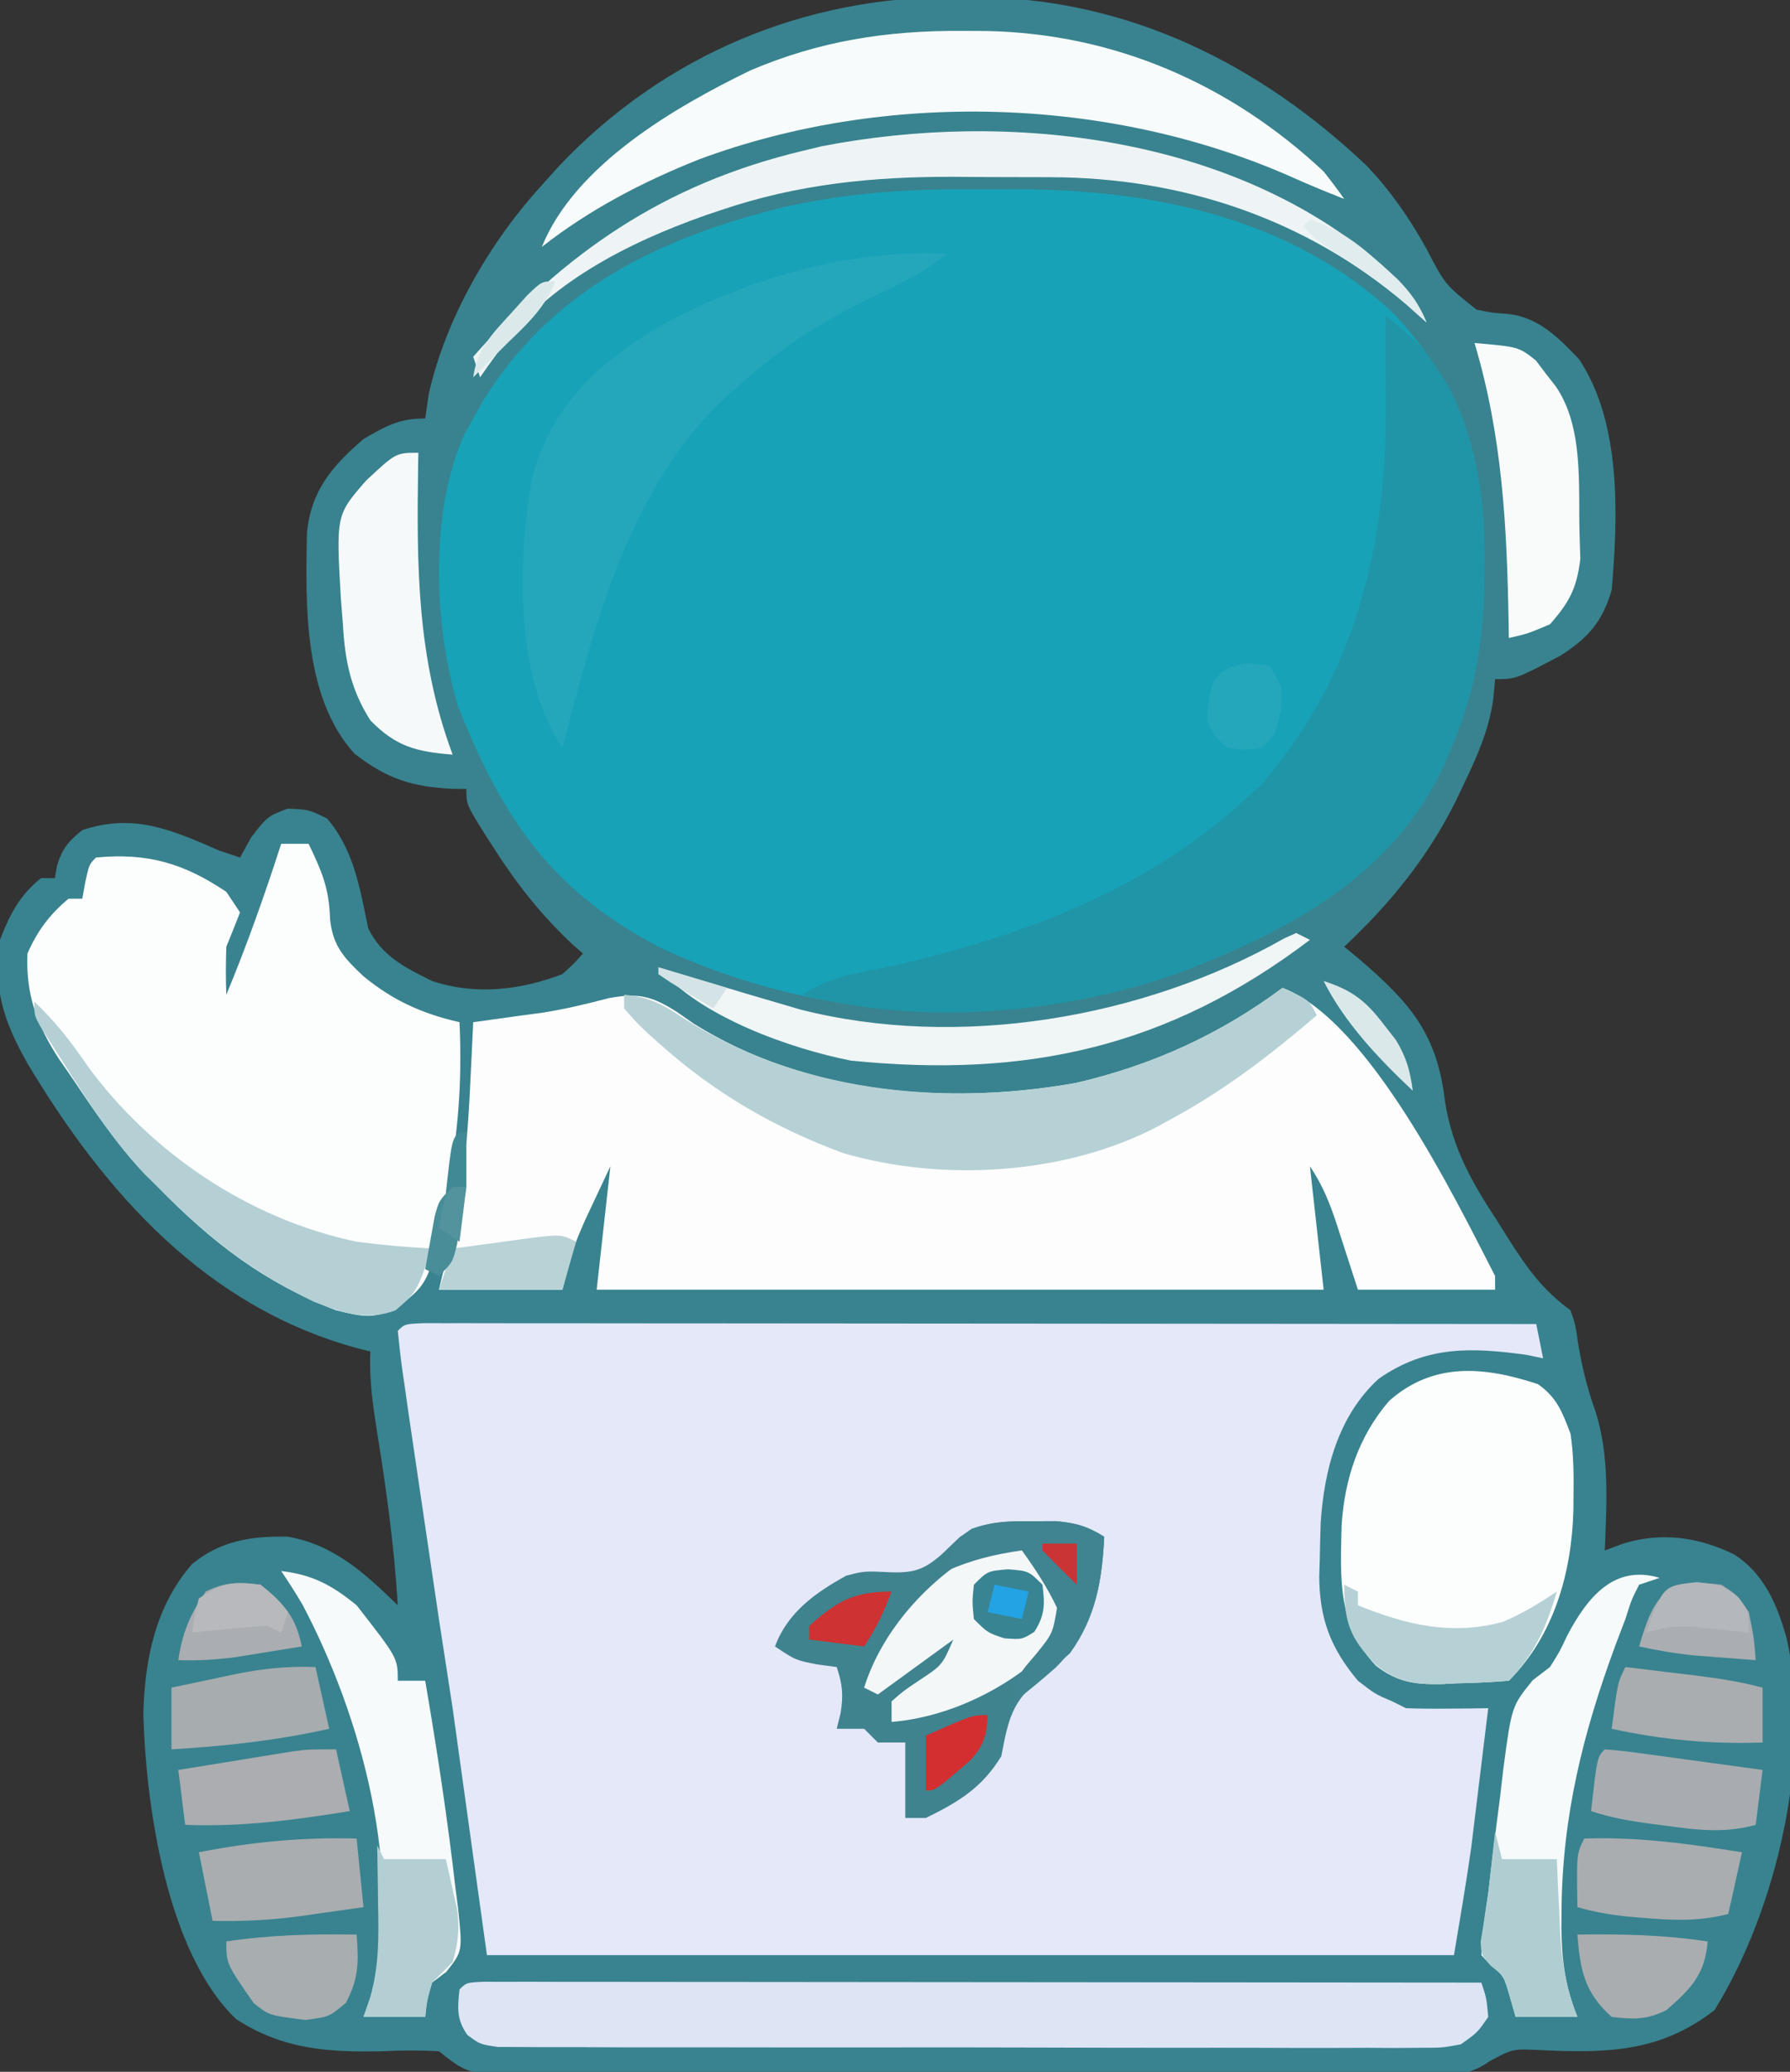 <?xml version="1.0" encoding="UTF-8"?>
<svg version="1.1" xmlns="http://www.w3.org/2000/svg" width="261" height="302">
<rect width="100%" height="100%" fill="#333333" stroke="none"/>
<path d="M0 0 C1.14 0.009 2.28 0.018 3.455 0.027 C25.128 0.471 43.897 9.847 59.488 24.617 C63.001 28.341 65.628 32.127 68.126 36.599 C70.91 41.951 70.91 41.951 75.48 45.57 C77.792 46.034 77.792 46.034 80.082 46.203 C84.545 46.7 87.473 49.683 90.438 52.812 C96.604 62.062 96.128 75.663 95.188 86.438 C93.84 91.07 91.739 93.451 87.699 96.02 C81.193 99.438 81.193 99.438 78.188 99.438 C78.05 100.913 78.05 100.913 77.91 102.418 C77.262 106.903 75.574 110.689 73.625 114.75 C73.094 115.867 73.094 115.867 72.552 117.007 C68.46 125.318 62.927 132.119 56.188 138.438 C56.863 138.994 57.538 139.551 58.234 140.125 C65.772 146.574 69.746 151.091 70.883 161.008 C71.981 167.858 74.783 172.768 78.562 178.5 C79.14 179.422 79.718 180.345 80.312 181.295 C82.983 185.475 85.175 188.497 89.188 191.438 C89.91 193.566 89.91 193.566 90.25 196 C90.819 199.557 91.595 202.738 92.812 206.125 C94.921 212.747 94.435 219.572 94.188 226.438 C95.086 226.105 95.984 225.772 96.91 225.43 C102.486 223.742 107.755 224.467 113 227 C117.452 229.82 119.332 234.388 120.716 239.32 C124.497 256.294 119.264 278.763 110.188 293.438 C102.288 299.6 94.481 299.732 84.772 299.276 C80.753 299.073 80.753 299.073 77.341 300.928 C74.484 302.931 72.624 302.815 69.153 302.818 C67.916 302.827 66.68 302.835 65.405 302.844 C64.038 302.838 62.67 302.832 61.303 302.826 C59.86 302.83 58.418 302.835 56.976 302.842 C53.06 302.855 49.145 302.85 45.23 302.84 C41.133 302.833 37.037 302.84 32.94 302.845 C26.06 302.85 19.18 302.843 12.3 302.829 C4.345 302.812 -3.609 302.818 -11.564 302.834 C-18.393 302.848 -25.222 302.85 -32.051 302.842 C-36.13 302.837 -40.209 302.836 -44.288 302.846 C-48.123 302.855 -51.957 302.849 -55.792 302.832 C-57.2 302.828 -58.608 302.829 -60.015 302.835 C-61.936 302.844 -63.857 302.832 -65.778 302.818 C-66.853 302.817 -67.928 302.816 -69.036 302.815 C-72.193 302.386 -73.372 301.392 -75.812 299.438 C-78.592 299.299 -81.173 299.301 -83.938 299.438 C-91.838 299.629 -98.602 299.191 -105.387 294.754 C-115.487 285.109 -118.558 263.647 -118.914 250.246 C-118.702 242.285 -117.138 234.546 -111.812 228.438 C-107.67 225.005 -103.074 224.314 -97.812 224.438 C-91.079 225.627 -86.591 229.799 -81.812 234.438 C-82.31 225.995 -83.454 217.726 -84.796 209.382 C-85.431 205.362 -86.005 201.523 -85.812 197.438 C-86.407 197.291 -87.001 197.144 -87.613 196.992 C-109.667 191.024 -124.466 174.413 -135.812 155.438 C-139.319 149.248 -140.823 144.618 -139.812 137.438 C-138.422 133.795 -136.916 130.866 -133.812 128.438 C-133.153 128.438 -132.493 128.438 -131.812 128.438 C-131.709 127.839 -131.606 127.241 -131.5 126.625 C-130.706 124.099 -129.857 123.089 -127.812 121.438 C-120.27 118.923 -114.713 121.434 -107.812 124.438 C-106.823 124.767 -105.832 125.097 -104.812 125.438 C-104.276 124.468 -103.74 123.499 -103.188 122.5 C-100.812 119.438 -100.812 119.438 -97.875 118.312 C-94.812 118.438 -94.812 118.438 -92.125 119.75 C-88.208 124.302 -87.325 129.968 -86.125 135.75 C-84.14 139.814 -80.778 141.466 -76.812 143.438 C-70.503 145.541 -63.979 144.781 -57.812 142.438 C-56.141 140.929 -56.141 140.929 -54.812 139.438 C-55.286 139.022 -55.759 138.607 -56.246 138.18 C-60.854 133.886 -64.432 129.341 -67.812 124.062 C-68.409 123.134 -68.409 123.134 -69.017 122.187 C-71.812 117.713 -71.812 117.713 -71.812 115.438 C-72.756 115.434 -72.756 115.434 -73.719 115.43 C-79.709 115.159 -83.384 113.97 -88.121 110.301 C-95.55 102.118 -95.265 88.667 -95.062 78.219 C-94.505 72.016 -91.409 68.393 -86.812 64.438 C-83.518 62.527 -81.629 61.438 -77.812 61.438 C-77.647 60.282 -77.483 59.127 -77.312 57.938 C-74.843 46.867 -68.408 35.746 -60.812 27.438 C-60.012 26.545 -59.211 25.653 -58.387 24.734 C-42.999 8.434 -22.351 -0.213 0 0 Z M-80.812 235.438 C-79.812 237.438 -79.812 237.438 -79.812 237.438 Z " fill="#38838F" transform="translate(139.812,-0.438)"/>
<path d="M0 0 C2.227 0.016 4.452 0 6.678 -0.019 C26.605 -0.049 47.055 4.033 62.044 18.141 C71.844 28.555 75.373 40.056 75.231 54.141 C75.22 55.723 75.22 55.723 75.208 57.337 C75.034 65.629 73.989 72.671 70.794 80.391 C70.14 81.988 70.14 81.988 69.473 83.618 C62.038 99.991 46.683 108.12 30.427 114.29 C5.996 122.828 -21.818 121.51 -45.206 110.391 C-60.988 102.061 -67.918 91.611 -74.378 75.461 C-77.971 63.767 -78.614 46.889 -73.46 35.629 C-73.046 34.891 -72.633 34.152 -72.206 33.391 C-71.782 32.622 -71.358 31.852 -70.921 31.059 C-60.882 14.643 -45.126 7.08 -26.998 2.598 C-17.933 0.57 -9.277 -0.079 0 0 Z " fill="#17A2B8" transform="translate(141.206,27.609)"/>
<path d="M0 0 C1.216 0.001 2.432 0.002 3.684 0.003 C4.359 0.002 5.034 0.001 5.729 0 C8.006 -0.001 10.283 0.004 12.56 0.01 C14.186 0.01 15.812 0.01 17.437 0.009 C21.865 0.009 26.292 0.015 30.72 0.022 C35.342 0.028 39.963 0.028 44.585 0.03 C53.344 0.033 62.102 0.041 70.86 0.051 C80.829 0.062 90.797 0.068 100.765 0.073 C121.277 0.083 141.789 0.101 162.3 0.123 C162.63 1.773 162.96 3.423 163.3 5.123 C162.124 4.876 162.124 4.876 160.925 4.623 C152.813 3.504 146.222 3.262 139.3 8.123 C133.444 13.491 131.398 21.307 130.874 29.006 C130.814 30.774 130.768 32.542 130.738 34.311 C130.711 35.154 130.684 35.997 130.657 36.865 C130.693 43.079 132.291 47.34 136.3 52.123 C138.83 54.078 138.83 54.078 141.3 55.123 C141.96 55.453 142.62 55.783 143.3 56.123 C145.341 56.194 147.383 56.207 149.425 56.186 C150.521 56.177 151.616 56.168 152.745 56.158 C153.588 56.147 154.431 56.135 155.3 56.123 C154.846 59.874 154.386 63.623 153.925 67.373 C153.799 68.417 153.672 69.461 153.542 70.537 C153.349 72.103 153.349 72.103 153.152 73.701 C152.979 75.115 152.979 75.115 152.803 76.558 C152.069 81.761 151.164 86.939 150.3 92.123 C103.77 92.123 57.24 92.123 9.3 92.123 C7.65 80.243 6 68.363 4.3 56.123 C3.64 51.833 2.98 47.543 2.3 43.123 C1.547 38.102 0.807 33.079 0.068 28.055 C-0.265 25.796 -0.598 23.537 -0.932 21.277 C-1.148 19.813 -1.363 18.349 -1.579 16.885 C-1.77 15.585 -1.962 14.285 -2.159 12.946 C-2.338 11.684 -2.516 10.423 -2.7 9.123 C-2.808 8.388 -2.916 7.653 -3.027 6.896 C-3.294 4.977 -3.502 3.05 -3.7 1.123 C-2.7 0.123 -2.7 0.123 0 0 Z " fill="#E5E8F9" transform="translate(61.7,192.877)"/>
<path d="M0 0 C12.549 4.727 25.055 30.444 31 42 C31 42.66 31 43.32 31 44 C24.4 44 17.8 44 11 44 C8.625 36.688 8.625 36.688 7.889 34.397 C6.856 31.257 5.845 28.767 4 26 C4.217 27.949 4.217 27.949 4.438 29.938 C5.219 36.969 5.219 36.969 6 44 C-28.98 44 -63.96 44 -100 44 C-99.333 38 -98.667 32 -98 26 C-98.798 27.684 -99.588 29.373 -100.375 31.062 C-100.816 32.002 -101.257 32.942 -101.711 33.91 C-103.314 37.583 -103.314 37.583 -105 44 C-110.94 44 -116.88 44 -123 44 C-122.251 40.842 -121.503 37.685 -120.754 34.527 C-119.298 27.714 -118.759 21.002 -118.438 14.062 C-118.373 12.751 -118.373 12.751 -118.307 11.412 C-118.202 9.275 -118.1 7.137 -118 5 C-117.117 4.879 -116.234 4.758 -115.324 4.633 C-114.124 4.465 -112.924 4.298 -111.688 4.125 C-110.407 3.952 -109.127 3.78 -107.809 3.602 C-104.53 3.084 -101.455 2.337 -98.25 1.5 C-93.967 0.704 -91.974 1.16 -88.312 3.5 C-87.1 4.343 -87.1 4.343 -85.863 5.203 C-69.46 15.497 -48.887 17.174 -30.188 13.875 C-19.123 11.333 -9.096 6.786 0 0 Z " fill="#FDFDFD" transform="translate(187,144)"/>
<path d="M0 0 C1.32 0 2.64 0 4 0 C5.92 4.006 6.982 6.431 7.125 10.938 C7.508 14.877 9.158 16.627 12 19.312 C16.341 22.859 20.56 24.765 26 26 C26.349 33.423 25.964 40.507 24.688 47.812 C24.511 48.851 24.511 48.851 24.331 49.91 C21.723 63.899 21.723 63.899 16.812 67.688 C13.254 69.348 11.791 68.892 8 68 C-2.553 63.937 -10.187 58.013 -18 50 C-18.632 49.377 -19.263 48.755 -19.914 48.113 C-24.108 43.691 -27.475 38.602 -30.875 33.562 C-31.364 32.859 -31.854 32.155 -32.358 31.429 C-35.606 26.472 -37.257 22 -37 16 C-35.584 12.744 -33.743 10.266 -31 8 C-30.34 8 -29.68 8 -29 8 C-28.856 7.196 -28.711 6.391 -28.562 5.562 C-28 3 -28 3 -27 2 C-19.535 1.289 -14.255 2.802 -8 7 C-7.01 8.485 -7.01 8.485 -6 10 C-6.651 11.673 -7.32 13.339 -8 15 C-8.076 17.332 -8.091 19.668 -8 22 C-4.993 14.77 -2.407 7.451 0 0 Z " fill="#FCFDFD" transform="translate(41,123)"/>
<path d="M0 0 C3.423 2.661 5.897 4.887 8.125 8.625 C8.602 9.401 9.079 10.177 9.57 10.977 C13.43 19.139 14.528 26.774 14.438 35.75 C14.43 36.805 14.422 37.86 14.415 38.946 C14.24 47.238 13.195 54.28 10 62 C9.346 63.597 9.346 63.597 8.68 65.227 C1.244 81.6 -14.111 89.729 -30.367 95.898 C-47.301 101.817 -67.561 103.574 -85 99 C-81.39 96.593 -77.924 96.023 -73.75 95.188 C-54.873 91.136 -35.51 84.27 -21 71 C-19.67 69.824 -19.67 69.824 -18.312 68.625 C-4.394 52.826 0.202 33.542 0.062 13.062 C0.058 11.806 0.053 10.55 0.049 9.256 C0.037 6.171 0.021 3.085 0 0 Z " fill="#2095A7" transform="translate(202,46)"/>
<path d="M0 0 C1.09 0.001 2.181 0.002 3.304 0.003 C4.551 0.001 5.798 0 7.082 -0.001 C8.477 0.002 9.871 0.006 11.265 0.01 C12.723 0.01 14.182 0.01 15.64 0.009 C19.611 0.009 23.582 0.015 27.552 0.022 C31.698 0.028 35.843 0.028 39.989 0.03 C47.844 0.033 55.699 0.041 63.554 0.051 C72.495 0.062 81.435 0.068 90.376 0.073 C108.773 0.083 127.169 0.101 145.566 0.123 C146.316 2.373 146.316 2.373 146.566 5.123 C144.996 7.404 144.996 7.404 142.566 9.123 C139.848 9.624 139.848 9.624 136.676 9.624 C135.472 9.634 134.267 9.644 133.026 9.654 C131.708 9.644 130.39 9.635 129.032 9.625 C127.628 9.629 126.223 9.634 124.818 9.641 C121.006 9.655 117.195 9.644 113.383 9.627 C109.395 9.614 105.407 9.62 101.42 9.624 C94.724 9.626 88.028 9.613 81.332 9.59 C73.588 9.563 65.843 9.561 58.098 9.573 C50.651 9.584 43.204 9.578 35.756 9.563 C32.585 9.558 29.415 9.558 26.244 9.562 C22.511 9.567 18.779 9.557 15.047 9.536 C13.676 9.53 12.305 9.53 10.934 9.534 C9.065 9.54 7.197 9.526 5.328 9.511 C4.282 9.508 3.235 9.506 2.157 9.503 C-0.434 9.123 -0.434 9.123 -2.279 7.763 C-3.885 5.484 -3.721 3.843 -3.434 1.123 C-2.434 0.123 -2.434 0.123 0 0 Z " fill="#DDE4F4" transform="translate(70.434,288.877)"/>
<path d="M0 0 C2.794 1.97 3.559 4.066 4.762 7.242 C5.195 10.15 5.238 12.993 5.199 15.93 C5.193 16.724 5.187 17.518 5.181 18.337 C4.94 27.427 2.379 36.625 -4.238 43.242 C-6.819 43.451 -9.341 43.567 -11.926 43.617 C-12.988 43.673 -12.988 43.673 -14.072 43.73 C-17.97 43.795 -20.503 43.46 -23.633 41.031 C-29.223 35.047 -28.812 28.399 -28.617 20.629 C-28.209 13.885 -26.137 7.597 -21.676 2.434 C-15.152 -3.324 -7.699 -2.53 0 0 Z " fill="#FCFDFD" transform="translate(224.238,201.758)"/>
<path d="M0 0 C1.124 -0.005 2.248 -0.01 3.406 -0.016 C6.35 0.237 8.017 0.716 10.5 2.25 C10.207 8.586 9.291 14.03 5.5 19.25 C4.159 20.456 2.782 21.622 1.375 22.75 C-2.999 26.285 -3.45 28.823 -4.5 34.25 C-7.343 38.882 -10.725 40.906 -15.5 43.25 C-16.49 43.25 -17.48 43.25 -18.5 43.25 C-18.5 39.62 -18.5 35.99 -18.5 32.25 C-19.82 32.25 -21.14 32.25 -22.5 32.25 C-23.16 31.59 -23.82 30.93 -24.5 30.25 C-25.82 30.25 -27.14 30.25 -28.5 30.25 C-28.314 29.508 -28.129 28.765 -27.938 28 C-27.508 25.3 -27.649 23.804 -28.5 21.25 C-29.428 21.126 -30.356 21.003 -31.312 20.875 C-34.5 20.25 -34.5 20.25 -37.5 18.25 C-35.664 13.294 -31.633 10.429 -27.125 7.938 C-24.5 7.25 -24.5 7.25 -20.562 7.438 C-17.254 7.543 -15.753 7.049 -13.25 4.875 C-12.342 4.009 -11.435 3.143 -10.5 2.25 C-7.041 0 -4.074 -0.019 0 0 Z " fill="#3F838F" transform="translate(150.5,221.75)"/>
<path d="M0 0 C-2.945 2.454 -6.075 4.072 -9.533 5.701 C-17.18 9.307 -23.725 13.256 -30 19 C-31.058 19.92 -31.058 19.92 -32.137 20.859 C-46.134 33.764 -51.368 54.144 -56 72 C-63.073 61.391 -62.512 44.453 -60.344 32.332 C-57.085 21.251 -50.284 15.516 -40.523 9.82 C-28.188 3.447 -13.953 -0.722 0 0 Z " fill="#24A7BB" transform="translate(138,37)"/>
<path d="M0 0 C1.182 0.006 2.364 0.011 3.583 0.017 C22.215 0.396 39.069 7.691 52.75 20.5 C53.785 21.806 54.798 23.132 55.75 24.5 C53.207 23.501 50.691 22.474 48.199 21.352 C21.663 9.566 -11.037 8.595 -38.321 18.732 C-46.513 21.994 -54.302 26.041 -61.25 31.5 C-56.42 19.526 -41.749 11.062 -30.812 5.75 C-20.705 1.457 -10.942 -0.062 0 0 Z " fill="#F8FBFB" transform="translate(140.25,4.5)"/>
<path d="M0 0 C3.875 1.75 3.875 1.75 5 4 C-1.664 9.701 -8.291 14.799 -16 19 C-17.067 19.586 -17.067 19.586 -18.156 20.184 C-31.591 27.237 -49.431 28.338 -64 24.102 C-74.153 20.374 -82.944 15.249 -91 8 C-91.568 7.49 -92.137 6.979 -92.723 6.453 C-94.125 5.125 -94.125 5.125 -96 3 C-96 2.34 -96 1.68 -96 1 C-92.484 1.33 -90.679 2.212 -87.688 4.188 C-70.83 15.192 -49.64 17.307 -30.188 13.875 C-19.123 11.333 -9.096 6.786 0 0 Z " fill="#B6D1D5" transform="translate(187,144)"/>
<path d="M0 0 C4.593 0.54 7.424 2.081 11 5 C17 12.681 17 12.681 17 16 C18.32 16 19.64 16 21 16 C22.733 26.111 24.281 36.243 25.438 46.438 C25.555 47.33 25.672 48.223 25.792 49.143 C26.451 55.43 26.451 55.43 24.082 58.426 C23.395 58.945 22.708 59.465 22 60 C21.203 62.642 21.203 62.642 21 65 C18.03 65 15.06 65 12 65 C12.33 64.134 12.66 63.267 13 62.375 C18.092 44.263 11.688 21.145 3.113 4.918 C2.139 3.24 1.076 1.614 0 0 Z " fill="#F6FAFA" transform="translate(41,229)"/>
<path d="M0 0 C-0.99 0.33 -1.98 0.66 -3 1 C-4.105 3.171 -4.105 3.171 -5 6 C-5.463 7.214 -5.926 8.429 -6.402 9.68 C-11.175 22.57 -14.225 34.768 -14.312 48.562 C-14.318 49.408 -14.324 50.253 -14.33 51.124 C-14.274 55.799 -13.787 59.607 -12 64 C-14.97 64 -17.94 64 -21 64 C-21.268 63.072 -21.536 62.144 -21.812 61.188 C-22.709 58.047 -22.709 58.047 -24.587 56.538 C-25.053 56.031 -25.52 55.523 -26 55 C-25.835 51.909 -25.476 49.048 -25 46 C-24.73 43.724 -24.465 41.448 -24.203 39.172 C-23.887 36.698 -23.57 34.224 -23.25 31.75 C-23.106 30.497 -22.961 29.244 -22.812 27.953 C-21.591 18.731 -21.591 18.731 -18.516 14.926 C-17.685 14.29 -16.855 13.655 -16 13 C-14.575 10.734 -14.575 10.734 -13.5 8.438 C-10.535 2.816 -6.646 -1.994 0 0 Z " fill="#F6FAFA" transform="translate(242,230)"/>
<path d="M0 0 C2.9 2.616 4.991 4.75 6.5 8.375 C5.531 7.509 4.561 6.643 3.562 5.75 C-11.168 -6.771 -29.122 -12.762 -48.418 -12.793 C-49.156 -12.796 -49.895 -12.8 -50.656 -12.803 C-52.211 -12.808 -53.767 -12.81 -55.323 -12.81 C-57.664 -12.812 -60.005 -12.831 -62.346 -12.85 C-74.132 -12.896 -85.143 -11.81 -96.375 -8 C-97.135 -7.744 -97.894 -7.488 -98.677 -7.225 C-109.961 -3.243 -121.792 2.737 -128.875 12.688 C-129.378 13.385 -129.88 14.082 -130.398 14.801 C-130.944 15.58 -130.944 15.58 -131.5 16.375 C-131.995 14.89 -131.995 14.89 -132.5 13.375 C-119.076 -1.875 -104.59 -11.812 -84.5 -16.625 C-83.106 -16.961 -83.106 -16.961 -81.684 -17.305 C-54.278 -22.633 -21.537 -18.741 0 0 Z " fill="#EEF4F5" transform="translate(201.5,38.625)"/>
<path d="M0 0 C3.892 1.614 5.782 4.3 7.562 8.062 C7.835 11.395 7.434 13.002 5.305 15.594 C-0.698 21.278 -9.173 25.392 -17.438 26.062 C-17.438 25.073 -17.438 24.082 -17.438 23.062 C-15.723 21.562 -15.723 21.562 -13.5 20.062 C-10.063 17.809 -10.063 17.809 -8.438 14.062 C-13.883 18.023 -13.883 18.023 -19.438 22.062 C-20.098 21.733 -20.758 21.402 -21.438 21.062 C-18.806 12.642 -12.004 5.199 -4.379 0.902 C-2.438 0.062 -2.438 0.062 0 0 Z " fill="#F3F7F8" transform="translate(147.438,224.938)"/>
<path d="M0 0 C-0.016 0.898 -0.016 0.898 -0.032 1.813 C-0.255 16.539 -0.21 30.029 5 44 C-0.272 43.586 -3.274 42.83 -7 39 C-9.878 34.478 -10.708 30.259 -11 25 C-11.149 23.124 -11.149 23.124 -11.301 21.211 C-11.994 9.075 -11.994 9.075 -7.625 4.062 C-3.286 0 -3.286 0 0 0 Z " fill="#F6F9FA" transform="translate(61,66)"/>
<path d="M0 0 C0.99 0.495 0.99 0.495 2 1 C-18.715 16.703 -39.278 21.174 -64.902 18.609 C-73.793 16.86 -87.039 12.172 -93 5 C-92.441 5.17 -91.881 5.34 -91.305 5.516 C-88.539 6.352 -85.77 7.177 -83 8 C-81.833 8.348 -80.667 8.696 -79.465 9.055 C-77.657 9.584 -77.657 9.584 -75.812 10.125 C-74.685 10.458 -73.557 10.79 -72.395 11.133 C-49.308 17.031 -22.318 12.462 -1.75 0.785 C-1.173 0.526 -0.595 0.267 0 0 Z " fill="#F0F5F6" transform="translate(189,136)"/>
<path d="M0 0 C6.445 0.559 6.445 0.559 8.961 2.559 C9.428 3.179 9.894 3.799 10.375 4.438 C10.857 5.055 11.339 5.672 11.836 6.309 C15.944 12.277 15.12 20.779 15.312 27.75 C15.35 28.982 15.387 30.215 15.426 31.484 C14.909 35.751 13.835 37.784 11 41 C7.75 42.375 7.75 42.375 5 43 C4.986 41.952 4.986 41.952 4.972 40.883 C4.735 26.775 4.061 13.561 0 0 Z " fill="#F9FBFB" transform="translate(215,50)"/>
<path d="M0 0 C3.003 2.838 5.309 5.773 7.625 9.188 C16.93 22.003 31.272 31.719 47 35 C50.662 35.479 54.312 35.8 58 36 C55.711 42.385 55.711 42.385 52.688 45 C48.359 46.611 44.992 45.382 40.773 43.758 C31.72 39.408 24.997 34.175 18 27 C17.368 26.377 16.737 25.755 16.086 25.113 C10.591 19.318 6.446 12.337 2.16 5.633 C1.536 4.657 1.536 4.657 0.899 3.661 C0 2 0 2 0 0 Z " fill="#B4D0D4" transform="translate(5,146)"/>
<path d="M0 0 C7.832 -0.27 15.273 0.769 23 2 C22.34 4.97 21.68 7.94 21 11 C16.99 12.004 13.546 11.977 9.438 11.625 C7.765 11.49 7.765 11.49 6.059 11.352 C3.602 11.069 1.368 10.683 -1 10 C-1.125 2.25 -1.125 2.25 0 0 Z " fill="#AAADB0" transform="translate(231,268)"/>
<path d="M0 0 C0.33 3.3 0.66 6.6 1 10 C-1.353 10.339 -3.708 10.672 -6.062 11 C-6.719 11.095 -7.376 11.191 -8.053 11.289 C-12.401 11.889 -16.613 12.091 -21 12 C-21.66 8.7 -22.32 5.4 -23 2 C-15.212 0.478 -7.936 -0.209 0 0 Z " fill="#A9ADB0" transform="translate(52,268)"/>
<path d="M0 0 C0.33 0.66 0.66 1.32 1 2 C3.97 2 6.94 2 10 2 C10.366 3.56 10.718 5.123 11.062 6.688 C11.26 7.558 11.457 8.428 11.66 9.324 C12.024 12.193 11.799 14.231 11 17 C10 18 9 19 8 20 C7.278 22.606 7.278 22.606 7 25 C4.03 25 1.06 25 -2 25 C-1.673 24.04 -1.345 23.079 -1.008 22.09 C0.284 17.568 0.223 13.232 0.125 8.562 C0.116 7.736 0.107 6.909 0.098 6.057 C0.074 4.038 0.038 2.019 0 0 Z " fill="#B3CFD4" transform="translate(55,269)"/>
<path d="M0 0 C0.33 1.32 0.66 2.64 1 4 C3.64 4 6.28 4 9 4 C9.073 5.736 9.073 5.736 9.148 7.508 C9.224 9.047 9.299 10.586 9.375 12.125 C9.406 12.886 9.437 13.646 9.469 14.43 C9.702 18.946 10.327 22.742 12 27 C9.03 27 6.06 27 3 27 C2.732 26.072 2.464 25.144 2.188 24.188 C1.295 21.046 1.295 21.046 -0.59 19.559 C-2 18 -2 18 -2.109 16.055 C-1.991 15.335 -1.872 14.616 -1.75 13.875 C-1.633 13.09 -1.515 12.305 -1.395 11.496 C-1.264 10.672 -1.134 9.849 -1 9 C-0.804 7.313 -0.616 5.626 -0.438 3.938 C-0.293 2.638 -0.149 1.339 0 0 Z " fill="#B0CED2" transform="translate(218,267)"/>
<path d="M0 0 C1.715 0.125 3.425 0.326 5.129 0.559 C6.681 0.766 6.681 0.766 8.264 0.979 C9.352 1.13 10.441 1.281 11.562 1.438 C13.201 1.659 13.201 1.659 14.873 1.885 C17.583 2.252 20.292 2.624 23 3 C22.67 5.64 22.34 8.28 22 11 C17.496 12.254 13.428 11.764 8.875 11.125 C8.16 11.033 7.444 10.942 6.707 10.848 C3.678 10.446 0.906 9.969 -2 9 C-1.125 1.125 -1.125 1.125 0 0 Z " fill="#A8ACB0" transform="translate(234,255)"/>
<path d="M0 0 C0.99 0.495 0.99 0.495 2 1 C2 1.66 2 2.32 2 3 C8.98 5.83 15.673 7.475 23.172 5.398 C25.995 4.204 28.451 2.699 31 1 C29.603 5.888 27.656 10.344 24 14 C21.419 14.208 18.897 14.325 16.312 14.375 C15.25 14.431 15.25 14.431 14.166 14.488 C10.166 14.555 7.728 14.195 4.566 11.637 C0.784 7.751 0 5.387 0 0 Z " fill="#B6D1D5" transform="translate(196,231)"/>
<path d="M0 0 C0.66 2.97 1.32 5.94 2 9 C-5.667 10.716 -13.161 11.533 -21 12 C-21 9.03 -21 6.06 -21 3 C-18.626 2.493 -16.251 1.994 -13.875 1.5 C-13.21 1.357 -12.545 1.214 -11.859 1.066 C-7.839 0.239 -4.101 -0.153 0 0 Z " fill="#A7ACAF" transform="translate(46,243)"/>
<path d="M0 0 C0.66 2.97 1.32 5.94 2 9 C-6.049 10.299 -13.838 11.339 -22 11 C-22.33 8.36 -22.66 5.72 -23 3 C-19.917 2.495 -16.834 1.997 -13.75 1.5 C-12.877 1.357 -12.005 1.214 -11.105 1.066 C-10.261 0.931 -9.417 0.796 -8.547 0.656 C-7.772 0.531 -6.997 0.405 -6.198 0.275 C-4 0 -4 0 0 0 Z " fill="#ABADB0" transform="translate(49,255)"/>
<path d="M0 0 C2.584 0.309 5.167 0.622 7.75 0.938 C8.48 1.025 9.209 1.112 9.961 1.201 C13.376 1.62 16.676 2.117 20 3 C20 5.64 20 8.28 20 11 C12.405 11.264 5.426 10.609 -2 9 C-1.125 2.25 -1.125 2.25 0 0 Z " fill="#AAADB0" transform="translate(237,243)"/>
<path d="M0 0 C1.124 -0.005 2.248 -0.01 3.406 -0.016 C6.35 0.237 8.017 0.716 10.5 2.25 C10.154 9.728 8.872 15.859 3.457 21.305 C1.514 23.017 -0.455 24.661 -2.5 26.25 C-2.5 22.621 -1.73 22.059 0.562 19.375 C2.993 16.35 2.993 16.35 3.625 12.625 C2.196 9.609 0.449 6.954 -1.5 4.25 C-5.449 4.801 -8.849 5.639 -12.5 7.25 C-11.038 2.619 -11.038 2.619 -8.828 1.102 C-5.798 -0.007 -3.222 -0.015 0 0 Z " fill="#3F8490" transform="translate(150.5,221.75)"/>
<path d="M0 0 C0.311 3.964 0.325 6.389 -1.562 9.938 C-4 12 -4 12 -7.5 12.438 C-12.755 11.781 -12.755 11.781 -15 10 C-19 4.256 -19 4.256 -19 1 C-12.626 0.038 -6.441 -0.107 0 0 Z " fill="#A8ADB0" transform="translate(52,282)"/>
<path d="M0 0 C6.441 -0.107 12.626 0.038 19 1 C18.585 5.838 16.58 7.856 13 11 C10.125 12.437 8.181 12.382 5 12 C1.038 8.466 0.406 5.18 0 0 Z " fill="#AAADB0" transform="translate(230,282)"/>
<path d="M0 0 C2.375 1.562 2.375 1.562 4 4 C4.75 7.75 4.75 7.75 5 11 C3.104 10.858 1.208 10.711 -0.688 10.562 C-1.743 10.481 -2.799 10.4 -3.887 10.316 C-6.651 10.035 -9.289 9.598 -12 9 C-9.848 1.551 -8.19 -1.006 0 0 Z " fill="#AAADB1" transform="translate(251,231)"/>
<path d="M0 0 C3.444 2.755 5.148 4.712 6 9 C3.938 9.338 1.876 9.67 -0.188 10 C-1.91 10.278 -1.91 10.278 -3.668 10.562 C-6.504 10.935 -9.147 11.086 -12 11 C-11.435 7.046 -10.28 4.283 -8 1 C-5.111 -0.444 -3.204 -0.377 0 0 Z " fill="#AAADB1" transform="translate(38,231)"/>
<path d="M0 0 C-0.66 2.31 -1.32 4.62 -2 7 C-7.94 7 -13.88 7 -20 7 C-19.34 5.02 -18.68 3.04 -18 1 C-15.376 0.638 -12.751 0.285 -10.125 -0.062 C-9.379 -0.166 -8.632 -0.27 -7.863 -0.377 C-2.227 -1.113 -2.227 -1.113 0 0 Z " fill="#B8D2D6" transform="translate(84,181)"/>
<path d="M0 0 C0.99 0.103 1.98 0.206 3 0.312 C5 3.312 5 3.312 4.75 6.875 C4 10.312 4 10.312 2 12.312 C-0.438 12.688 -0.438 12.688 -3 12.312 C-4.875 10.688 -4.875 10.688 -6 8.312 C-5.708 3.452 -5.304 0.553 0 0 Z " fill="#24A7BB" transform="translate(182,96.688)"/>
<path d="M0 0 C3 0.25 3 0.25 5 2.25 C5.368 5.12 5.375 6.658 3.812 9.125 C2 10.25 2 10.25 -0.562 10.062 C-3 9.25 -3 9.25 -5 7.25 C-5.25 4.75 -5.25 4.75 -5 2.25 C-3 0.25 -3 0.25 0 0 Z " fill="#388492" transform="translate(147,228.75)"/>
<path d="M0 0 C3.625 0.375 3.625 0.375 6.062 2.188 C7.625 4.375 7.625 4.375 7.625 7.375 C6.877 7.291 6.13 7.207 5.359 7.121 C4.375 7.019 3.39 6.917 2.375 6.812 C0.913 6.656 0.913 6.656 -0.578 6.496 C-3.138 6.385 -4.956 6.598 -7.375 7.375 C-4.857 0.54 -4.857 0.54 0 0 Z " fill="#B4B8BC" transform="translate(247.375,230.625)"/>
<path d="M0 0 C2.375 2 2.375 2 4 4 C3.67 4.99 3.34 5.98 3 7 C2.34 6.67 1.68 6.34 1 6 C-0.879 6.087 -2.755 6.242 -4.625 6.438 C-5.628 6.539 -6.631 6.641 -7.664 6.746 C-8.435 6.83 -9.206 6.914 -10 7 C-9.688 4.625 -9.688 4.625 -9 2 C-5.509 -0.327 -4.108 -0.503 0 0 Z " fill="#B7B9BC" transform="translate(38,231)"/>
<path d="M0 0 C-0.085 2.89 -0.583 4.562 -2.59 6.668 C-7.622 11 -7.622 11 -9 11 C-9 8.36 -9 5.72 -9 3 C-2.25 0 -2.25 0 0 0 Z " fill="#D32F30" transform="translate(144,250)"/>
<path d="M0 0 C-1.125 2.972 -2.223 5.334 -4 8 C-6.64 7.67 -9.28 7.34 -12 7 C-12 6.34 -12 5.68 -12 5 C-7.942 1.381 -5.524 0 0 0 Z " fill="#CE3232" transform="translate(130,232)"/>
<path d="M0 0 C4.123 1.329 6.138 2.875 8.75 6.312 C9.343 7.072 9.936 7.831 10.547 8.613 C12.077 11.126 12.61 13.104 13 16 C8.088 11.386 3.032 6.063 0 0 Z " fill="#DBE8EA" transform="translate(193,143)"/>
<path d="M0 0 C0.66 0 1.32 0 2 0 C1.718 1.793 1.424 3.585 1.125 5.375 C0.963 6.373 0.8 7.37 0.633 8.398 C0 11 0 11 -2 13 C-2.66 12.67 -3.32 12.34 -4 12 C-3.718 10.373 -3.424 8.749 -3.125 7.125 C-2.963 6.22 -2.8 5.315 -2.633 4.383 C-2 2 -2 2 0 0 Z " fill="#488D98" transform="translate(66,173)"/>
<path d="M0 0 C4.204 1.404 6.922 3.401 10.188 6.375 C11.047 7.146 11.907 7.917 12.793 8.711 C14.785 10.777 15.925 12.37 17 15 C16.031 14.134 15.061 13.268 14.062 12.375 C10.545 9.345 6.824 6.798 2.918 4.297 C1 3 1 3 -1 1 C-0.67 0.67 -0.34 0.34 0 0 Z " fill="#E0ECED" transform="translate(191,32)"/>
<path d="M0 0 C-1.566 3.844 -4.021 6.16 -7 9 C-7.928 9.928 -8.856 10.856 -9.812 11.812 C-10.534 12.534 -11.256 13.256 -12 14 C-11.455 9.907 -9.291 7.736 -6.562 4.75 C-5.759 3.858 -4.956 2.966 -4.129 2.047 C-2 0 -2 0 0 0 Z " fill="#DCE9EB" transform="translate(81,41)"/>
<path d="M0 0 C1.65 0.33 3.3 0.66 5 1 C4.67 2.32 4.34 3.64 4 5 C2.35 4.67 0.7 4.34 -1 4 C-0.67 2.68 -0.34 1.36 0 0 Z " fill="#23A2E4" transform="translate(145,231)"/>
<path d="M0 0 C0.33 0 0.66 0 1 0 C1 2.64 1 5.28 1 8 C0.01 8.33 -0.98 8.66 -2 9 C-1.125 1.125 -1.125 1.125 0 0 Z " fill="#418994" transform="translate(67,165)"/>
<path d="M0 0 C1.65 0 3.3 0 5 0 C5 1.98 5 3.96 5 6 C3.312 4.355 1.646 2.687 0 1 C0 0.67 0 0.34 0 0 Z " fill="#CA3435" transform="translate(152,225)"/>
<path d="M0 0 C0.66 0 1.32 0 2 0 C1.67 2.64 1.34 5.28 1 8 C0.01 7.34 -0.98 6.68 -2 6 C-1.125 1.125 -1.125 1.125 0 0 Z " fill="#52939D" transform="translate(66,173)"/>
<path d="M0 0 C3.3 0.99 6.6 1.98 10 3 C9.01 4.485 9.01 4.485 8 6 C6.664 5.192 5.331 4.378 4 3.562 C3.257 3.11 2.515 2.658 1.75 2.191 C1.173 1.798 0.595 1.405 0 1 C0 0.67 0 0.34 0 0 Z " fill="#D3E3E6" transform="translate(96,141)"/>
</svg>
